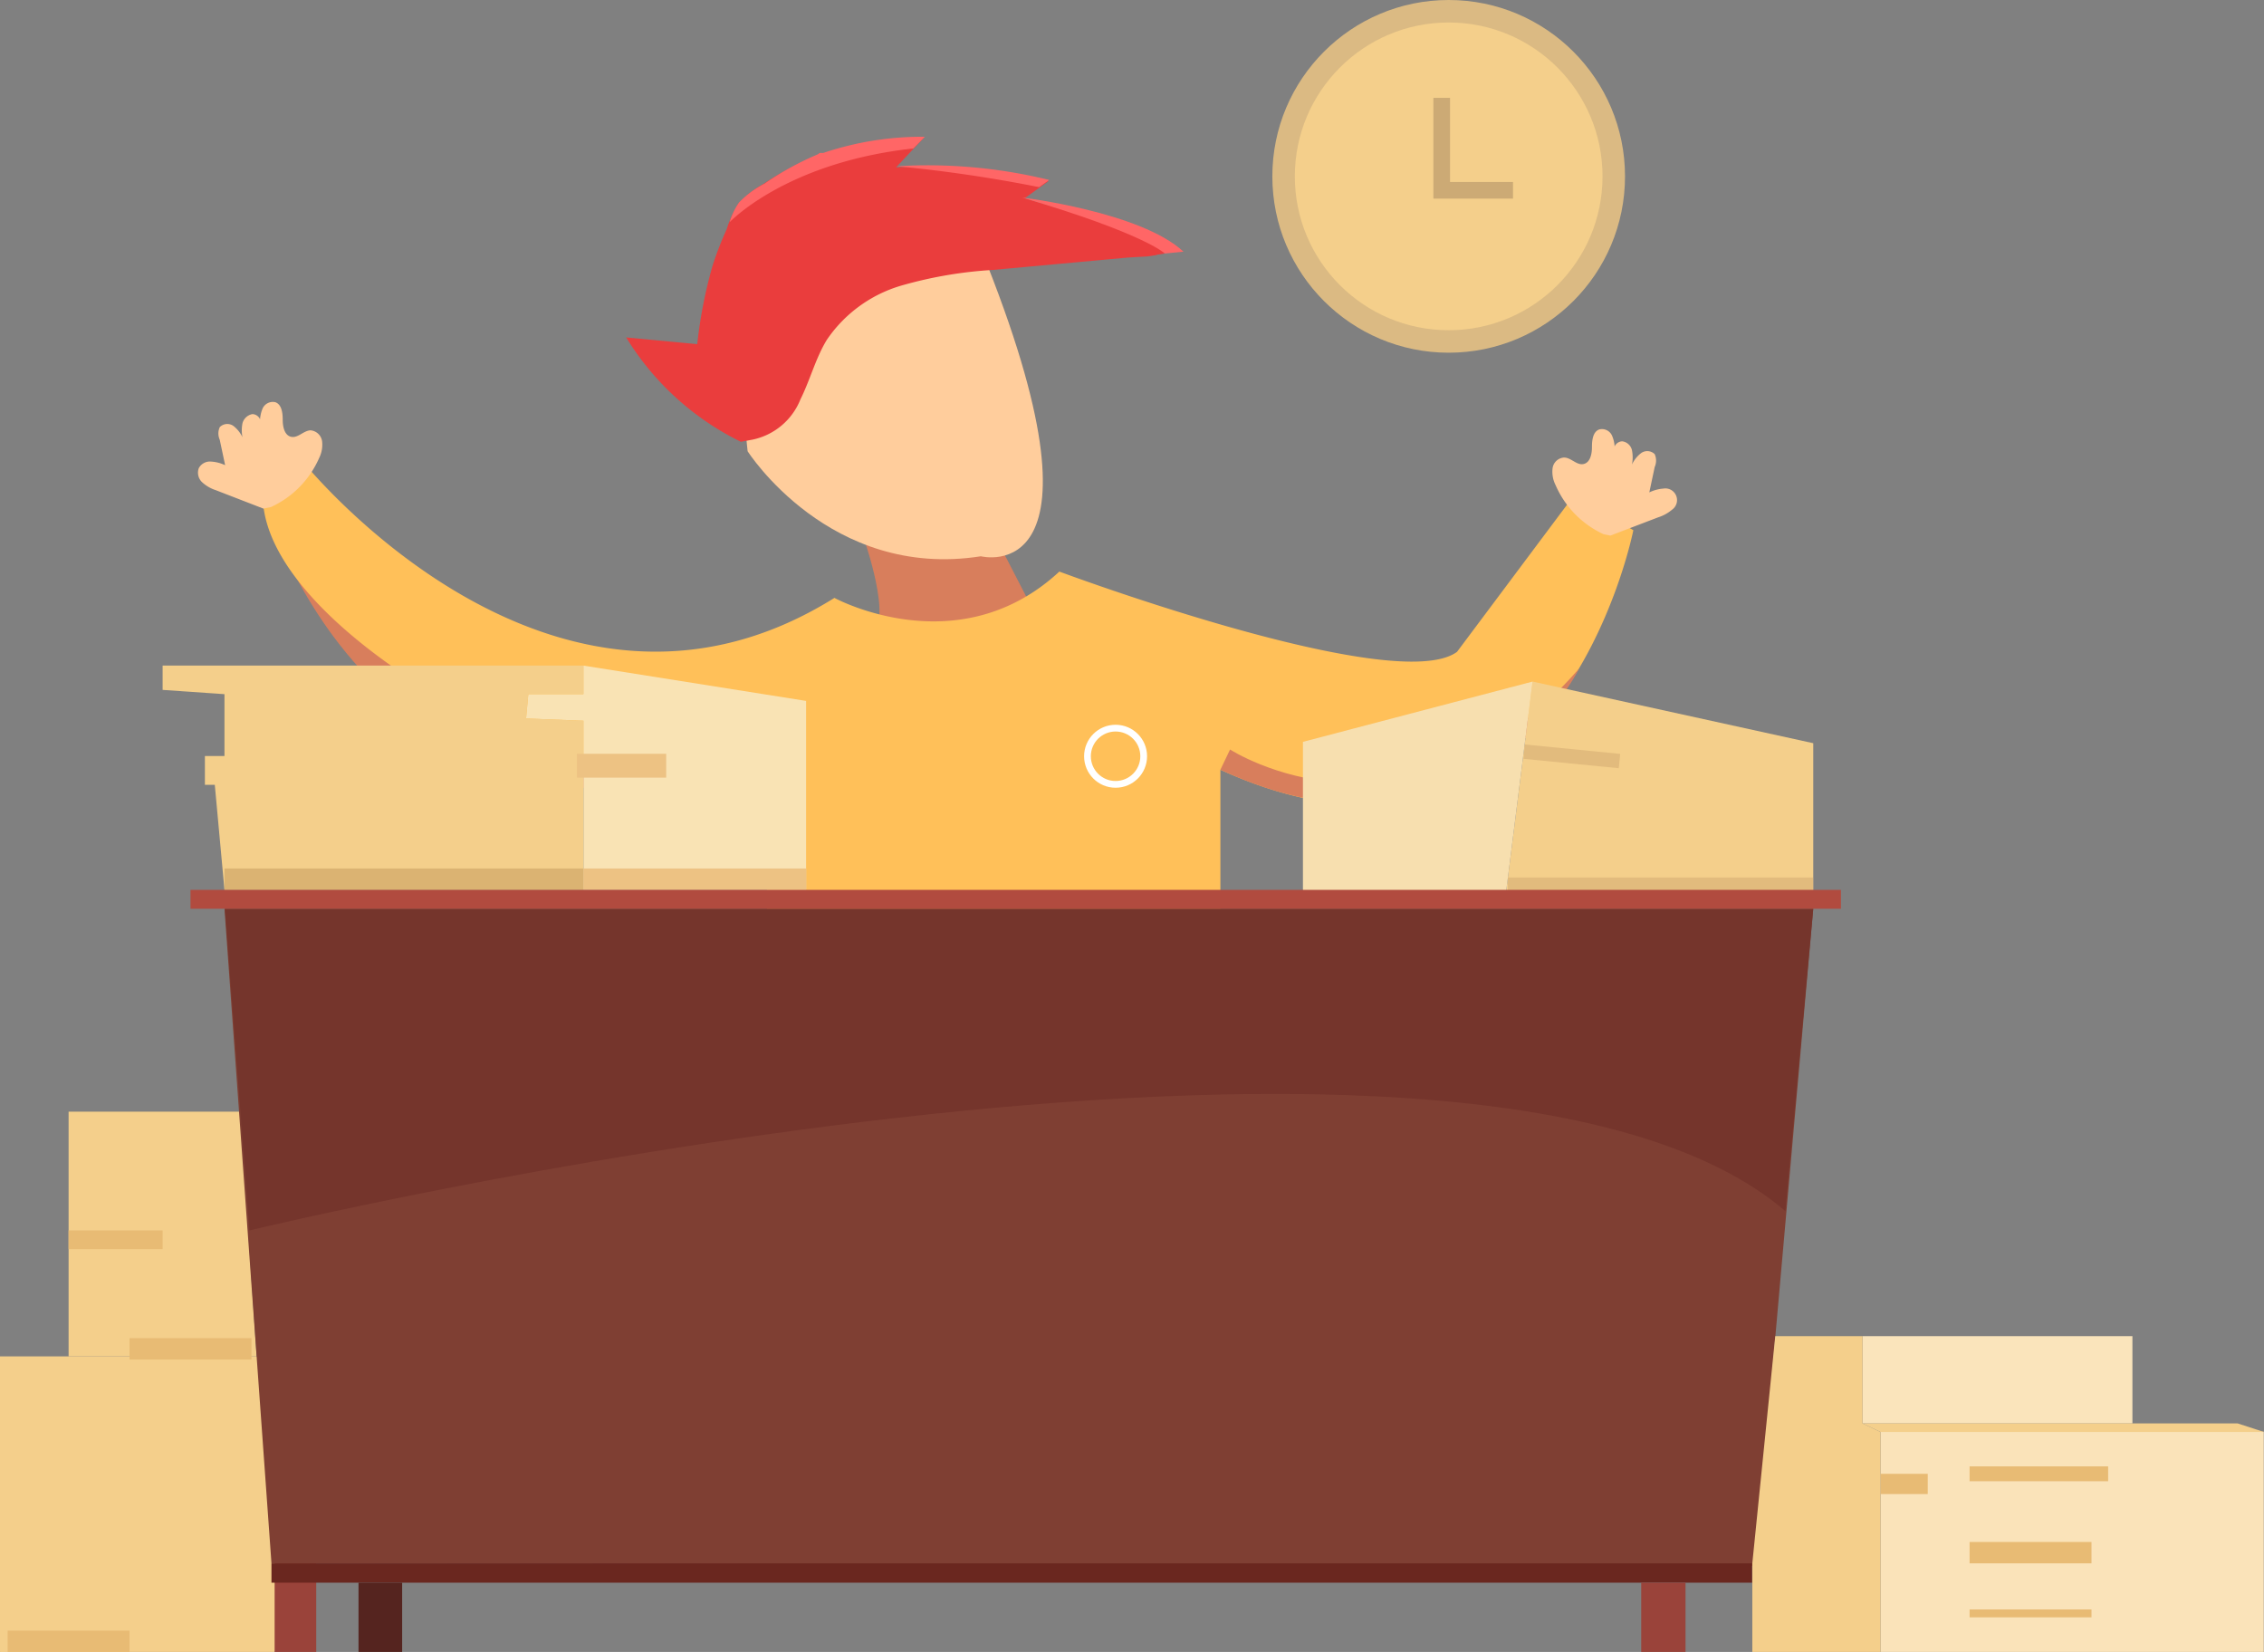 <svg xmlns="http://www.w3.org/2000/svg" viewBox="0 0 100.66 73.44"><rect x="0" y="0" width="100.66" height="73.44" fill="#808080" stroke="none"/><defs><style>.cls-1{fill:#ea3d3d;}.cls-2{fill:#d87e5c;}.cls-3{fill:#ffcd9c;}.cls-4{fill:#ffc059;}.cls-11,.cls-5{fill:none;}.cls-5{stroke:#fff;stroke-width:0.3px;}.cls-24,.cls-5{stroke-miterlimit:10;}.cls-6{fill:#f66;}.cls-24,.cls-7{fill:#f4cf8b;}.cls-8{fill:#f9e3b4;}.cls-9{fill:#f6d79e;}.cls-10{fill:#fae3b9;}.cls-12{fill:#7f3f33;}.cls-13{fill:#75352c;}.cls-14{fill:#9a433a;}.cls-15{fill:#6a271f;}.cls-16{fill:#e8bb74;}.cls-17{fill:#fae4bb;}.cls-18{fill:#55241f;}.cls-19{fill:#dbb372;}.cls-20{fill:#edc283;}.cls-21{fill:#f7dfaf;}.cls-22{fill:#e2bb7d;}.cls-23{fill:#b14b3f;}.cls-24{stroke:#dbba83;}.cls-25{fill:#ccaa75;}</style></defs><title>work load</title><g id="Layer_2" data-name="Layer 2"><g id="Layer_1-2" data-name="Layer 1"><polygon class="cls-1" points="45.44 8.78 46.41 9.98 50.44 11.04 51.26 11.35 51.79 11.27 50.79 10.34 45.44 8.78"/><path class="cls-2" d="M38.5,24.22s1.36,4,0,4,7.74-.51,7.74-.51l-1.78-3.45Z"/><path class="cls-2" d="M11.68,22s4.06,16.38,22.41,12.71,0-1.31,0-1.31S19,35.14,11.68,22Z"/><path class="cls-3" d="M33.24,20.06s3.65,5.73,10.37,4.67c0,0,6.2,1.6,0-13.67C43.61,11.06,31,0,33.24,20.06Z"/><path class="cls-4" d="M11.68,22l1.71-1.57s11.13,14,23.71,6.15c0,0,5.5,3,10-1.17,0,0,14.93,5.57,17.68,3.57L70,22l2.62,1.57S69.2,41,54.26,34.22V44.1H34.1c0-.84,0-8.55,0-9.39a29.26,29.26,0,0,1-14.36-3.62C16.88,29.47,11.68,25.75,11.68,22Z"/><path class="cls-2" d="M54.26,34.22l.43-.9s7.9,5.13,15.52-3.6C70.21,29.72,65.44,39.4,54.26,34.22Z"/><circle class="cls-5" cx="49.6" cy="33.62" r="1.25"/><path class="cls-1" d="M45.55,8.82l1.07-.77a22.79,22.79,0,0,0-6.78-.61l1.24-1.32a14.14,14.14,0,0,0-4.52.72l-.15,0a.42.42,0,0,1-.17.1A14.39,14.39,0,0,0,33.91,8.2a4.27,4.27,0,0,0-1.08.86,4.64,4.64,0,0,0-.52,1.13,14.56,14.56,0,0,0-.64,1.66A21,21,0,0,0,31,15.3L27.84,15a12.34,12.34,0,0,0,5.1,4.64l.54-.1a2.94,2.94,0,0,0,2.11-1.79c.43-.86.67-1.82,1.17-2.64a6.06,6.06,0,0,1,3.3-2.41A18.71,18.71,0,0,1,44.15,12l6-.55L51,11.4c.59-.06.62-.19,1.21-.25C49.77,10.35,47.94,9.62,45.55,8.82Z"/><path class="cls-6" d="M41.12,6.08a13.79,13.79,0,0,0-4.52.72c-.09,0-.15,0-.16,0a.48.48,0,0,1-.17.1A12.89,12.89,0,0,0,34,8.16,4.31,4.31,0,0,0,32.86,9a3,3,0,0,0-.42.88s2.49-2.66,8.17-3.28Z"/><path class="cls-6" d="M46.65,8a22.76,22.76,0,0,0-6.78-.61,62.94,62.94,0,0,1,6.33.93Z"/><path class="cls-6" d="M45.44,8.78s5.29.64,7.18,2.41l-.83.08S50.92,10.4,45.44,8.78Z"/><path class="cls-3" d="M11.71,22.61l-2.12-.82A1.64,1.64,0,0,1,9,21.45a.58.58,0,0,1-.16-.64.56.56,0,0,1,.54-.29,1.72,1.72,0,0,1,.63.16l-.24-1.13a.68.68,0,0,1,0-.56.47.47,0,0,1,.6-.06,1.36,1.36,0,0,1,.41.51,1.62,1.62,0,0,1,0-.62.56.56,0,0,1,.44-.41c.21,0,.42.21.34.41a1.51,1.51,0,0,1,.12-.67.5.5,0,0,1,.56-.27c.29.1.33.49.33.79s.08.69.38.75.54-.27.85-.29a.57.57,0,0,1,.52.48,1.32,1.32,0,0,1-.13.75,4.29,4.29,0,0,1-2.14,2.18"/><path class="cls-3" d="M71.6,23.81,73.72,23a1.79,1.79,0,0,0,.62-.34.52.52,0,0,0-.38-.94,1.74,1.74,0,0,0-.63.17l.24-1.13a.7.7,0,0,0,0-.57.47.47,0,0,0-.6-.05,1.36,1.36,0,0,0-.41.51,1.67,1.67,0,0,0,0-.63.51.51,0,0,0-.43-.4c-.21,0-.42.21-.34.4a1.46,1.46,0,0,0-.12-.66.49.49,0,0,0-.56-.27c-.29.1-.33.48-.33.79s-.08.69-.38.75-.54-.28-.85-.29a.55.55,0,0,0-.52.47,1.31,1.31,0,0,0,.13.75,4.27,4.27,0,0,0,2.14,2.19"/><polygon class="cls-7" points="68.14 30.3 80.62 33.04 80.62 39.68 66.96 39.68 68.14 30.3"/><polygon class="cls-8" points="35.84 31.85 35.84 39.56 25.94 39.56 25.94 32.04 23.39 31.94 23.49 30.86 25.94 30.86 25.94 29.59 35.84 31.16 35.84 31.85"/><polygon class="cls-7" points="9.98 30.86 9.98 33.61 9.11 33.61 9.11 34.89 9.55 34.89 9.98 39.56 25.94 39.56 25.94 32.04 23.39 31.94 23.49 30.86 25.94 30.86 25.94 29.59 7.23 29.59 7.23 30.67 9.98 30.86"/><path class="cls-9" d="M11.18,60.44,0,73.44l12.07-.24S12,60.79,11.18,60.44Z"/><polygon class="cls-7" points="11.41 60.3 0 60.3 0 73.44 12.21 73.44 15.94 64.11 11.41 60.3"/><polygon class="cls-7" points="10.68 49.42 3.05 49.42 3.05 60.3 11.41 60.3 10.68 49.42"/><rect class="cls-10" x="83.61" y="63.65" width="17.04" height="9.79"/><rect class="cls-11" x="9.11" y="39.29" width="72.74" height="1.11"/><polygon class="cls-12" points="78.03 69.61 12.07 69.5 9.98 40.4 80.62 40.4 78.03 69.61"/><path class="cls-13" d="M11.09,54.7s54-13.06,68.29-.86L80.62,40.4H10Z"/><rect class="cls-14" x="12.21" y="69.5" width="1.85" height="3.95"/><rect class="cls-15" x="12.07" y="69.5" width="65.83" height="0.86"/><rect class="cls-14" x="72.97" y="70.36" width="1.97" height="3.08"/><rect class="cls-16" x="87.57" y="65.19" width="6.16" height="0.66"/><rect class="cls-17" x="82.81" y="59.4" width="12" height="3.88"/><polygon class="cls-7" points="82.81 59.4 78.93 59.4 77.91 69.5 77.91 73.44 83.61 73.44 83.61 63.66 82.81 63.28 82.81 59.4"/><rect class="cls-16" x="87.57" y="68.55" width="5.42" height="0.95"/><rect class="cls-16" x="83.61" y="65.52" width="2.1" height="0.9"/><rect class="cls-16" x="87.57" y="71.55" width="5.42" height="0.35"/><rect class="cls-18" x="15.94" y="70.36" width="1.94" height="3.08"/><rect class="cls-16" x="3.05" y="54.7" width="4.18" height="0.83"/><rect class="cls-16" x="0.34" y="72.49" width="5.42" height="0.95"/><rect class="cls-16" x="5.76" y="59.49" width="5.42" height="0.95"/><rect class="cls-19" x="9.98" y="38.61" width="15.96" height="0.95"/><rect class="cls-20" x="25.94" y="38.61" width="9.91" height="0.95"/><rect class="cls-20" x="25.65" y="33.51" width="3.97" height="1.06"/><polygon class="cls-21" points="57.93 32.98 57.93 39.95 66.96 39.68 68.14 30.3 57.93 32.98"/><rect class="cls-22" x="67.76" y="33.3" width="4.26" height="0.64" transform="translate(3.63 -6.69) rotate(5.63)"/><rect class="cls-22" x="67.04" y="39.01" width="13.57" height="0.68"/><rect class="cls-23" x="8.47" y="39.56" width="73.38" height="0.84"/><circle class="cls-24" cx="64.41" cy="7.84" r="7.34"/><polygon class="cls-25" points="64.47 8.09 64.47 4.35 63.73 4.35 63.73 8.09 63.73 8.83 64.47 8.83 67.27 8.83 67.27 8.09 64.47 8.09"/><polygon class="cls-7" points="100.66 63.66 99.49 63.28 82.81 63.28 83.61 63.66 100.66 63.66"/></g></g></svg>